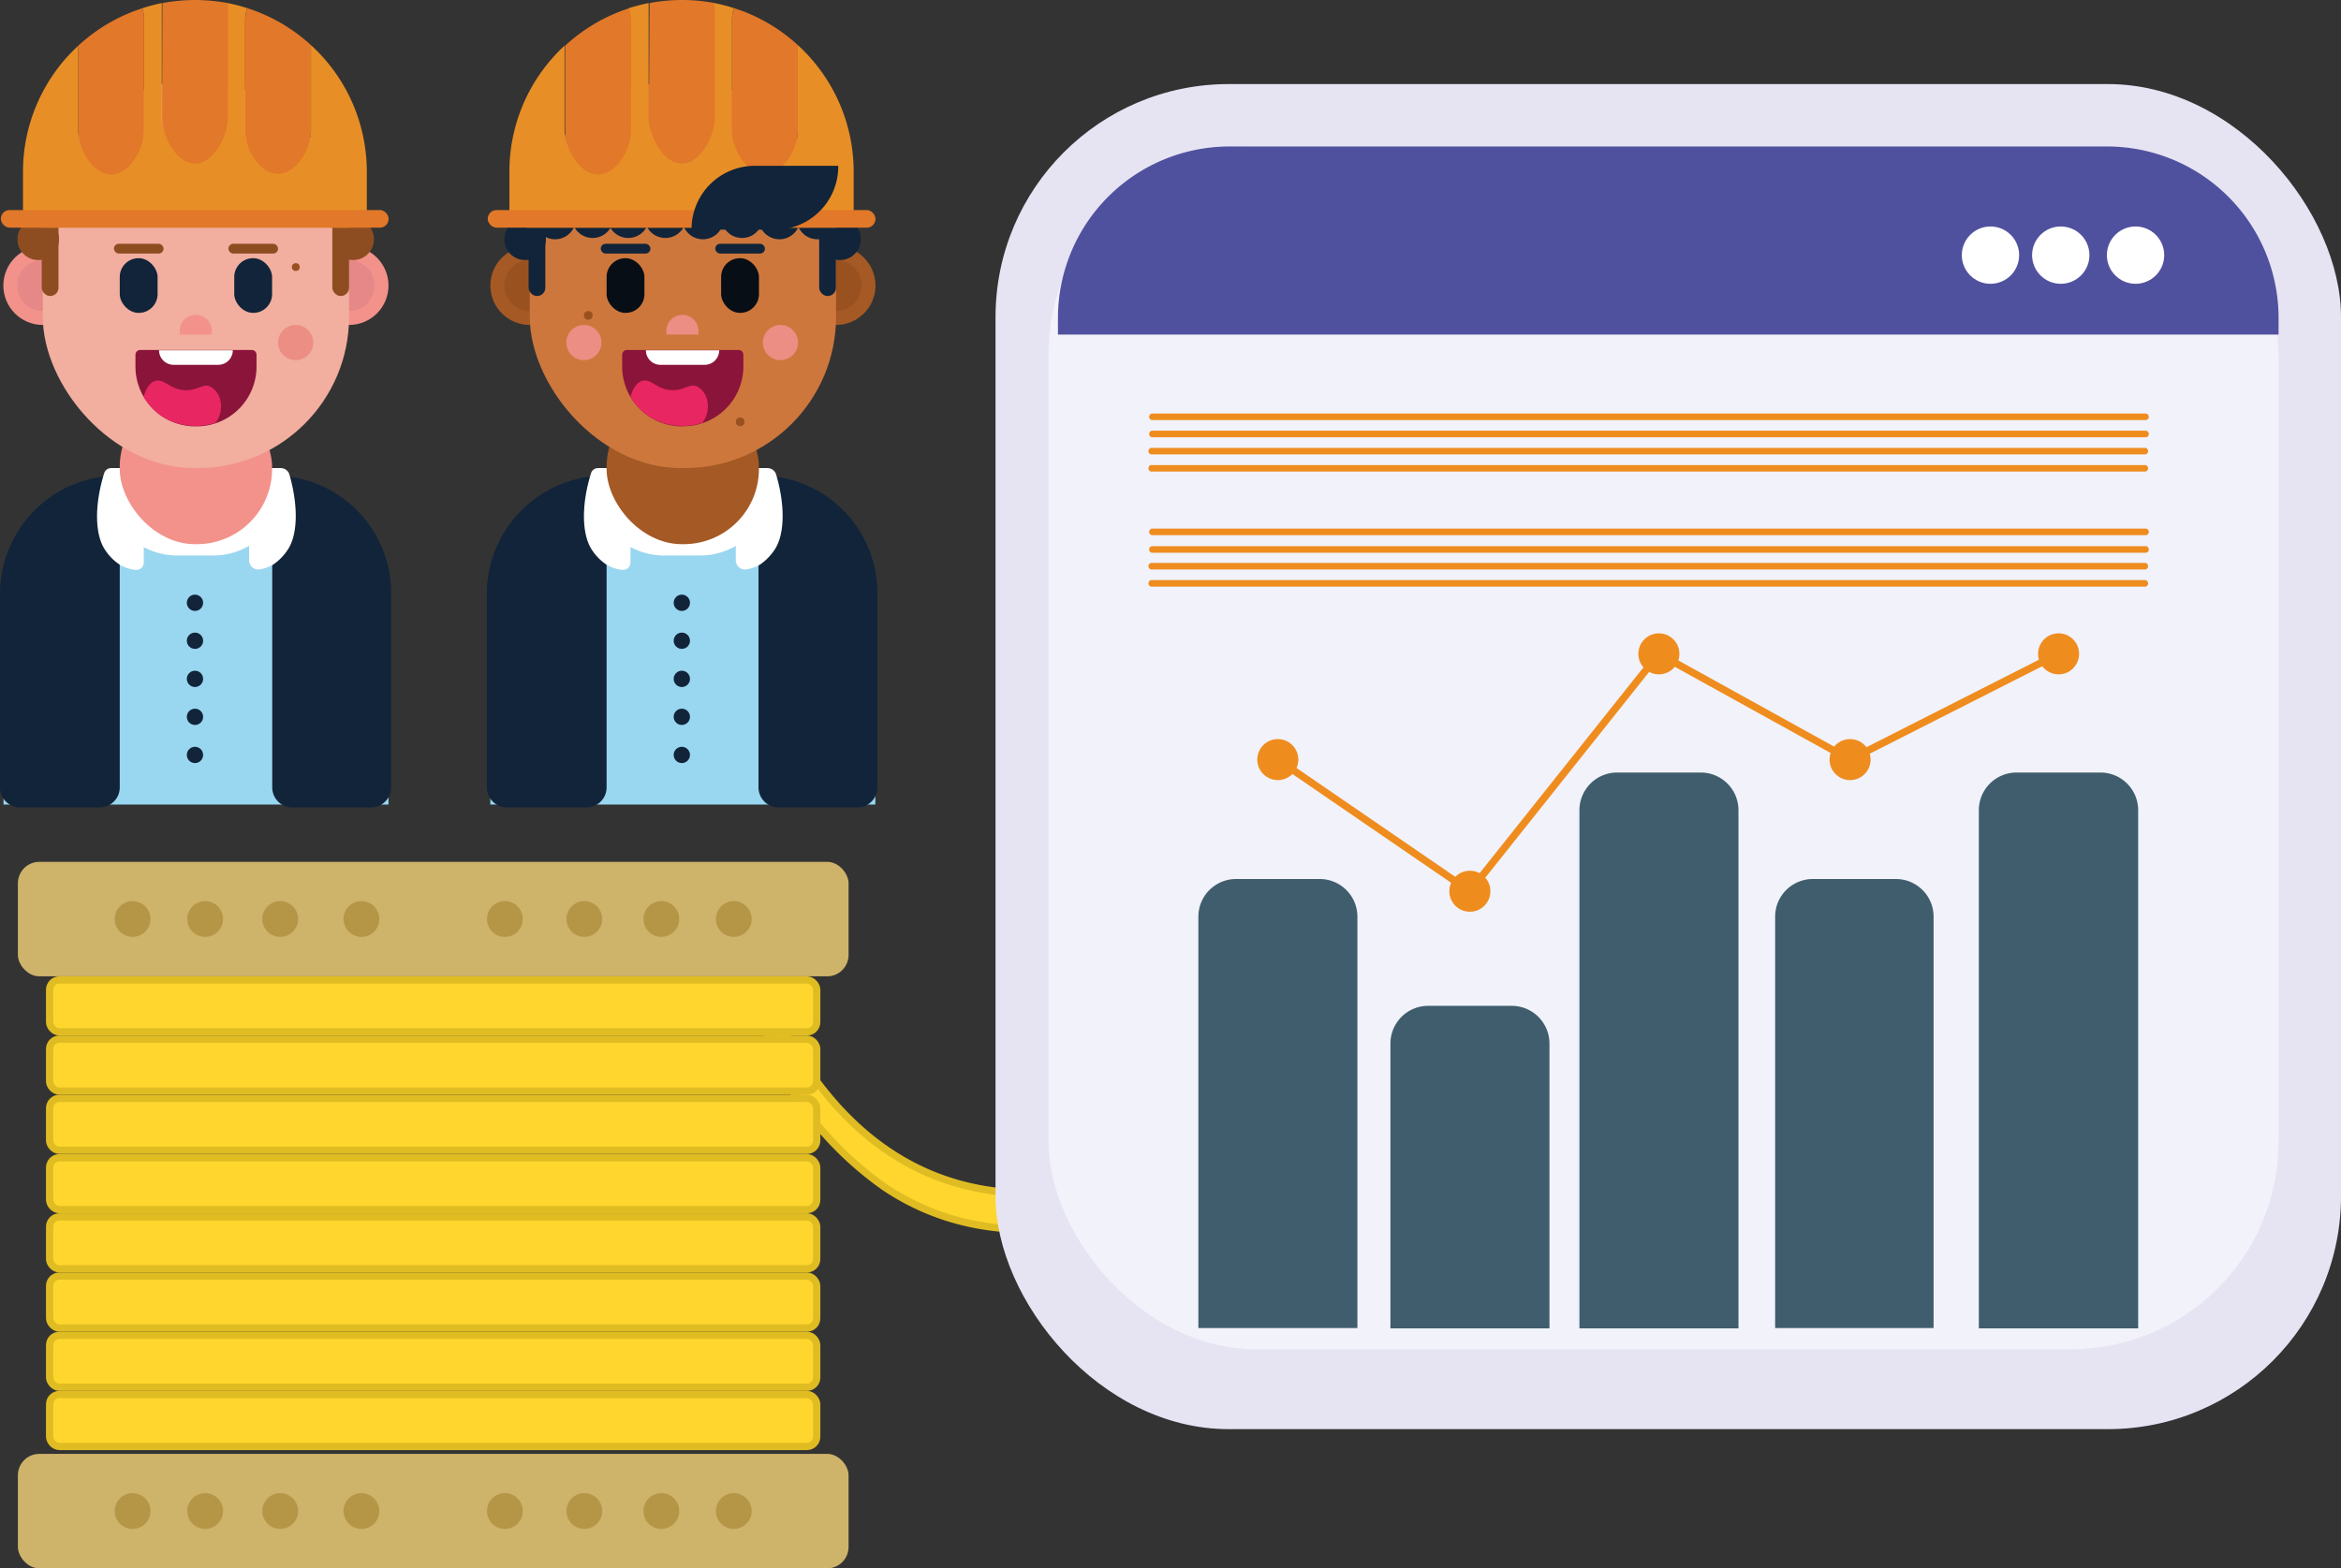 <svg xmlns="http://www.w3.org/2000/svg" viewBox="0 0 160.89 107.82"><rect x="0" y="0" width="160.89" height="107.82" fill="#333333" stroke="none"/><defs><style>.cls-1{fill:#edb722;stroke:#d8a421;stroke-width:0.15px;}.cls-1,.cls-2,.cls-26{stroke-miterlimit:10;}.cls-2{fill:#ffd62d;stroke:#e0bc23;}.cls-2,.cls-26{stroke-width:0.5px;}.cls-3{fill:#ceb36a;}.cls-4{fill:#b59647;}.cls-5{fill:#f2928b;}.cls-6{fill:#e58887;}.cls-7{fill:#99d6f0;}.cls-8{fill:#112439;}.cls-9{fill:#fff;}.cls-10{fill:#f2ae9f;}.cls-11{fill:#8b143a;}.cls-12{fill:#e72662;}.cls-13{fill:#8e4d21;}.cls-14{fill:#e78f26;}.cls-15{fill:#e27829;}.cls-16{fill:#a55924;}.cls-17{fill:#9a5120;}.cls-18{fill:#cd773d;}.cls-19{fill:#080e15;}.cls-20{fill:#ec8e83;}.cls-21{fill:#e6e4f3;}.cls-22{fill:#f1f2fa;}.cls-23{fill:#50519e;}.cls-24{fill:#405d6d;}.cls-25{fill:#ef8c1e;}.cls-26{fill:none;stroke:#ef8c1e;}</style></defs><title>Tipopruebas_1</title><g id="Capa_2" data-name="Capa 2"><g id="Capa_6" data-name="Capa 6"><rect class="cls-1" x="96.1" y="70.83" width="4.92" height="0.8" rx="0.18" transform="translate(220.07 76.14) rotate(146.46)"/><rect class="cls-1" x="95.55" y="69.99" width="4.92" height="0.8" rx="0.18" transform="translate(218.59 74.91) rotate(146.46)"/><rect class="cls-1" x="95.07" y="69.18" width="4.92" height="0.8" rx="0.18" transform="translate(217.27 73.69) rotate(146.46)"/><path class="cls-2" d="M60.84,81.64c14.79,9.86,35.09-8.81,35.88-8.94a.52.52,0,0,0,.4-.26,1.2,1.2,0,0,0,.17-.63v-1c0-.49-.26-.89-.57-.89C94.2,72.16,71.54,91.65,57.48,76a27.87,27.87,0,0,1-4.1-6.11.47.47,0,0,0-.4.26,1.2,1.2,0,0,0-.16.63,4.65,4.65,0,0,0,0,1,4.83,4.83,0,0,0,1.7,3.3A23.65,23.65,0,0,0,60.84,81.64Z"/><rect class="cls-2" x="3.41" y="67.36" width="52.72" height="3.57" rx="0.67" transform="translate(59.54 138.3) rotate(-180)"/><rect class="cls-2" x="3.41" y="71.44" width="52.72" height="3.57" rx="0.67" transform="translate(59.54 146.45) rotate(-180)"/><rect class="cls-2" x="3.41" y="75.51" width="52.72" height="3.57" rx="0.67" transform="translate(59.54 154.59) rotate(-180)"/><rect class="cls-2" x="3.41" y="79.58" width="52.72" height="3.57" rx="0.67" transform="translate(59.54 162.74) rotate(180)"/><rect class="cls-2" x="3.41" y="83.65" width="52.72" height="3.57" rx="0.67" transform="translate(59.54 170.88) rotate(-180)"/><rect class="cls-2" x="3.41" y="87.73" width="52.72" height="3.57" rx="0.67" transform="translate(59.54 179.03) rotate(180)"/><rect class="cls-2" x="3.41" y="91.8" width="52.72" height="3.57" rx="0.67" transform="translate(59.54 187.17) rotate(-180)"/><rect class="cls-2" x="3.41" y="95.87" width="52.72" height="3.57" rx="0.67" transform="translate(59.54 195.31) rotate(-180)"/><rect class="cls-3" x="1.22" y="59.24" width="57.09" height="7.87" rx="1.47" transform="translate(59.54 126.36) rotate(-180)"/><rect class="cls-3" x="1.22" y="99.94" width="57.09" height="7.87" rx="1.47" transform="translate(59.54 207.76) rotate(-180)"/><circle class="cls-4" cx="50.43" cy="63.18" r="1.23"/><circle class="cls-4" cx="45.45" cy="63.18" r="1.23"/><circle class="cls-4" cx="40.16" cy="63.18" r="1.23"/><circle class="cls-4" cx="34.7" cy="63.18" r="1.23"/><circle class="cls-4" cx="24.84" cy="63.18" r="1.23"/><circle class="cls-4" cx="19.26" cy="63.18" r="1.23"/><circle class="cls-4" cx="14.1" cy="63.18" r="1.23"/><circle class="cls-4" cx="9.11" cy="63.18" r="1.23"/><circle class="cls-4" cx="50.43" cy="103.88" r="1.23"/><circle class="cls-4" cx="45.45" cy="103.88" r="1.23"/><circle class="cls-4" cx="40.16" cy="103.88" r="1.23"/><circle class="cls-4" cx="34.7" cy="103.88" r="1.23"/><circle class="cls-4" cx="24.84" cy="103.88" r="1.23"/><circle class="cls-4" cx="19.26" cy="103.88" r="1.23"/><circle class="cls-4" cx="14.1" cy="103.88" r="1.23"/><circle class="cls-4" cx="9.11" cy="103.88" r="1.23"/><circle class="cls-5" cx="2.94" cy="19.63" r="2.71"/><circle class="cls-6" cx="2.94" cy="19.63" r="1.75"/><circle class="cls-5" cx="23.99" cy="19.63" r="2.71"/><path class="cls-7" d="M13.31,32.18h.33A13.07,13.07,0,0,1,26.7,45.25V55.31a0,0,0,0,1,0,0H.24a0,0,0,0,1,0,0V45.25A13.07,13.07,0,0,1,13.31,32.18Z"/><path class="cls-8" d="M8.13,32.7h.1a0,0,0,0,1,0,0V54.13a1.38,1.38,0,0,1-1.38,1.38H1.38A1.38,1.38,0,0,1,0,54.13V40.83A8.13,8.13,0,0,1,8.13,32.7Z"/><path class="cls-8" d="M20.09,32.7H25.5a1.38,1.38,0,0,1,1.38,1.38V55.51a0,0,0,0,1,0,0h-.1a8.07,8.07,0,0,1-8.07-8.07V34.08a1.38,1.38,0,0,1,1.38-1.38Z" transform="translate(45.59 88.21) rotate(-180)"/><path class="cls-9" d="M7.56,32.92H19.28a.29.29,0,0,1,.29.29v.06a4.92,4.92,0,0,1-4.92,4.92H12.19a4.92,4.92,0,0,1-4.92-4.92v-.06a.29.29,0,0,1,.29-.29Z"/><path class="cls-9" d="M19.75,37.83a3.63,3.63,0,0,1-1,1,2.78,2.78,0,0,1-.93.32.63.63,0,0,1-.7-.66V32.84a.64.64,0,0,1,.62-.66h1.57a.62.62,0,0,1,.58.44C20.53,34.85,20.45,36.84,19.75,37.83Z"/><path class="cls-9" d="M7.24,37.83a3.54,3.54,0,0,0,1,1,2.76,2.76,0,0,0,1.08.35.51.51,0,0,0,.56-.51V32.69a.51.51,0,0,0-.51-.51H7.64a.5.5,0,0,0-.48.35C6.46,34.79,6.53,36.82,7.24,37.83Z"/><circle class="cls-6" cx="23.99" cy="19.63" r="1.75"/><rect class="cls-5" x="8.23" y="26.94" width="10.47" height="10.47" rx="5.17"/><rect class="cls-10" x="2.94" y="5.56" width="21.05" height="26.62" rx="10.4"/><rect class="cls-8" x="8.23" y="17.75" width="2.6" height="3.76" rx="1.29"/><rect class="cls-8" x="16.1" y="17.75" width="2.6" height="3.76" rx="1.29"/><path class="cls-5" d="M13.46,21.65h0a1.09,1.09,0,0,1,1.09,1.09V23a0,0,0,0,1,0,0h-2.2a0,0,0,0,1,0,0v-.29A1.09,1.09,0,0,1,13.46,21.65Z"/><path class="cls-11" d="M13.42,24.08h.1a4.11,4.11,0,0,1,4.11,4.11V29a.33.33,0,0,1-.33.33H9.64A.33.33,0,0,1,9.31,29V28.2A4.11,4.11,0,0,1,13.42,24.08Z" transform="translate(26.94 53.39) rotate(180)"/><path class="cls-12" d="M12.65,26.82c-1-.07-1.37-.82-2-.63-.26.09-.56.34-.78,1.09a4.1,4.1,0,0,0,1.33,1.39,4.44,4.44,0,0,0,3.61.4,1.84,1.84,0,0,0,.35-1.47,1.47,1.47,0,0,0-.66-1C14,26.29,13.58,26.89,12.65,26.82Z"/><path class="cls-9" d="M11,24.08h5a0,0,0,0,1,0,0v0a1,1,0,0,1-1,1H11.93a1,1,0,0,1-1-1v0A0,0,0,0,1,11,24.08Z"/><circle class="cls-8" cx="13.4" cy="41.44" r="0.56"/><circle class="cls-8" cx="13.4" cy="44.05" r="0.56"/><circle class="cls-8" cx="13.4" cy="46.67" r="0.56"/><circle class="cls-8" cx="13.4" cy="49.28" r="0.56"/><circle class="cls-8" cx="13.4" cy="51.9" r="0.56"/><rect class="cls-13" x="2.87" y="14.2" width="1.15" height="6.15" rx="0.57"/><rect class="cls-13" x="22.84" y="14.2" width="1.15" height="6.15" rx="0.57"/><circle class="cls-13" cx="2.63" cy="16.45" r="1.43"/><circle class="cls-13" cx="24.27" cy="16.45" r="1.43"/><rect class="cls-13" x="7.83" y="16.76" width="3.41" height="0.67" rx="0.33"/><rect class="cls-13" x="15.7" y="16.76" width="3.41" height="0.67" rx="0.33"/><path class="cls-14" d="M21.37,3.1V9a2.26,2.26,0,0,1-4.52,0V1.3A2.26,2.26,0,0,1,17,.56,12.15,12.15,0,0,0,15.64.21c0,.07,0,.14,0,.21v7.7a2.26,2.26,0,0,1-4.52,0V.42a1.49,1.49,0,0,1,0-.21A12.88,12.88,0,0,0,9.77.57a2.2,2.2,0,0,1,.13.73V9A2.26,2.26,0,0,1,5.38,9V3.14a11.79,11.79,0,0,0-3.8,8.67v2.55a1.29,1.29,0,0,0,1.29,1.29H23.92a1.29,1.29,0,0,0,1.29-1.29V11.81A11.77,11.77,0,0,0,21.37,3.1Z"/><path class="cls-15" d="M16.85,9c0,1.25,1,2.95,2.26,2.95s2.26-1.7,2.26-2.95V3.1A11.81,11.81,0,0,0,17,.56a2.26,2.26,0,0,0-.14.74Z"/><path class="cls-15" d="M7.64,12C8.89,12,9.9,10.25,9.9,9V1.3A2.2,2.2,0,0,0,9.77.57,11.84,11.84,0,0,0,5.38,3.14V9C5.38,10.25,6.39,12,7.64,12Z"/><path class="cls-15" d="M11.14,8.12c0,1.25,1,3.13,2.26,3.13s2.26-1.88,2.26-3.13V.42c0-.07,0-.14,0-.21A12.78,12.78,0,0,0,13.4,0a12.61,12.61,0,0,0-2.24.21,1.49,1.49,0,0,0,0,.21Z"/><rect class="cls-15" x="0.06" y="14.44" width="26.65" height="1.21" rx="0.6"/><circle class="cls-16" cx="36.41" cy="19.63" r="2.71"/><circle class="cls-17" cx="36.41" cy="19.63" r="1.75"/><circle class="cls-16" cx="57.46" cy="19.63" r="2.71"/><path class="cls-7" d="M46.77,32.18h.33A13.07,13.07,0,0,1,60.16,45.25V55.31a0,0,0,0,1,0,0H33.7a0,0,0,0,1,0,0V45.25A13.07,13.07,0,0,1,46.77,32.18Z"/><path class="cls-8" d="M41.59,32.7h.1a0,0,0,0,1,0,0V54.13a1.38,1.38,0,0,1-1.38,1.38H34.84a1.38,1.38,0,0,1-1.38-1.38V40.83a8.13,8.13,0,0,1,8.13-8.13Z"/><path class="cls-8" d="M53.55,32.7H59a1.38,1.38,0,0,1,1.38,1.38V55.51a0,0,0,0,1,0,0h-.1a8.07,8.07,0,0,1-8.07-8.07V34.08A1.38,1.38,0,0,1,53.55,32.7Z" transform="translate(112.51 88.21) rotate(-180)"/><path class="cls-9" d="M41,32.92H52.74a.29.29,0,0,1,.29.29v.06a4.92,4.92,0,0,1-4.92,4.92H45.65a4.92,4.92,0,0,1-4.92-4.92v-.06A.29.29,0,0,1,41,32.92Z"/><path class="cls-9" d="M53.21,37.83a3.67,3.67,0,0,1-1,1,2.83,2.83,0,0,1-.94.32.63.63,0,0,1-.7-.66V32.84a.64.64,0,0,1,.62-.66h1.57a.62.62,0,0,1,.58.44C54,34.85,53.91,36.84,53.21,37.83Z"/><path class="cls-9" d="M40.7,37.83a3.5,3.5,0,0,0,1,1,2.76,2.76,0,0,0,1.08.35.51.51,0,0,0,.55-.51V32.69a.51.51,0,0,0-.51-.51H41.11a.5.5,0,0,0-.49.35C39.92,34.79,40,36.82,40.7,37.83Z"/><circle class="cls-17" cx="57.46" cy="19.63" r="1.75"/><rect class="cls-16" x="41.69" y="26.94" width="10.47" height="10.47" rx="5.17"/><rect class="cls-18" x="36.41" y="5.56" width="21.05" height="26.62" rx="10.4"/><rect class="cls-19" x="41.69" y="17.75" width="2.6" height="3.76" rx="1.29"/><rect class="cls-19" x="49.56" y="17.75" width="2.6" height="3.76" rx="1.29"/><path class="cls-20" d="M46.92,21.65h0A1.09,1.09,0,0,1,48,22.73V23a0,0,0,0,1,0,0h-2.2a0,0,0,0,1,0,0v-.29A1.09,1.09,0,0,1,46.92,21.65Z"/><path class="cls-11" d="M46.88,24.08H47A4.11,4.11,0,0,1,51.1,28.2V29a.33.33,0,0,1-.33.33H43.1a.33.33,0,0,1-.33-.33V28.2a4.11,4.11,0,0,1,4.11-4.11Z" transform="translate(93.86 53.39) rotate(180)"/><path class="cls-12" d="M46.11,26.82c-1-.07-1.37-.82-2-.63-.26.09-.56.34-.78,1.09a4.05,4.05,0,0,0,1.34,1.39,4.42,4.42,0,0,0,3.6.4,1.84,1.84,0,0,0,.35-1.47,1.45,1.45,0,0,0-.65-1C47.41,26.29,47,26.89,46.11,26.82Z"/><path class="cls-9" d="M44.43,24.08h5a0,0,0,0,1,0,0v0a1,1,0,0,1-1,1H45.39a1,1,0,0,1-1-1v0A0,0,0,0,1,44.43,24.08Z"/><circle class="cls-8" cx="46.86" cy="41.44" r="0.56"/><circle class="cls-8" cx="46.86" cy="44.05" r="0.56"/><circle class="cls-8" cx="46.86" cy="46.67" r="0.56"/><circle class="cls-8" cx="46.86" cy="49.28" r="0.56"/><circle class="cls-8" cx="46.86" cy="51.9" r="0.56"/><rect class="cls-8" x="36.33" y="14.2" width="1.15" height="6.15" rx="0.57"/><rect class="cls-8" x="56.3" y="14.2" width="1.15" height="6.15" rx="0.57"/><circle class="cls-8" cx="36.09" cy="16.45" r="1.43"/><circle class="cls-8" cx="38.15" cy="15.02" r="1.43"/><circle class="cls-8" cx="40.73" cy="14.93" r="1.43"/><circle class="cls-8" cx="43.18" cy="14.93" r="1.43"/><circle class="cls-8" cx="45.73" cy="14.93" r="1.43"/><circle class="cls-8" cx="48.31" cy="15.02" r="1.43"/><circle class="cls-8" cx="51" cy="14.93" r="1.43"/><circle class="cls-8" cx="53.57" cy="15.02" r="1.43"/><circle class="cls-8" cx="56.18" cy="15.02" r="1.43"/><circle class="cls-8" cx="57.73" cy="16.45" r="1.43"/><rect class="cls-8" x="41.29" y="16.76" width="3.41" height="0.67" rx="0.33"/><rect class="cls-8" x="49.16" y="16.76" width="3.41" height="0.67" rx="0.33"/><path class="cls-14" d="M54.83,3.1V9a2.26,2.26,0,0,1-4.52,0V1.3a2.26,2.26,0,0,1,.14-.74A12.15,12.15,0,0,0,49.1.21c0,.07,0,.14,0,.21v7.7a2.26,2.26,0,1,1-4.52,0V.42c0-.07,0-.14,0-.21a12.88,12.88,0,0,0-1.39.36,2.2,2.2,0,0,1,.13.73V9a2.26,2.26,0,0,1-4.52,0V3.14a11.78,11.78,0,0,0-3.79,8.67v2.55a1.28,1.28,0,0,0,1.28,1.29H57.38a1.29,1.29,0,0,0,1.29-1.29V11.81A11.77,11.77,0,0,0,54.83,3.1Z"/><path class="cls-15" d="M50.31,9c0,1.25,1,2.95,2.26,2.95s2.26-1.7,2.26-2.95V3.1A11.65,11.65,0,0,0,50.45.56a2.26,2.26,0,0,0-.14.74Z"/><path class="cls-15" d="M41.1,12c1.25,0,2.26-1.7,2.26-2.95V1.3a2.2,2.2,0,0,0-.13-.73,11.84,11.84,0,0,0-4.39,2.57V9C38.84,10.25,39.85,12,41.1,12Z"/><path class="cls-15" d="M44.6,8.12c0,1.25,1,3.13,2.26,3.13s2.26-1.88,2.26-3.13V.42c0-.07,0-.14,0-.21a12.05,12.05,0,0,0-4.48,0c0,.07,0,.14,0,.21Z"/><rect class="cls-15" x="33.52" y="14.44" width="26.65" height="1.21" rx="0.6"/><path class="cls-8" d="M51.86,11.4h5.75a0,0,0,0,1,0,0v.05a4.34,4.34,0,0,1-4.34,4.34H47.53a0,0,0,0,1,0,0v-.05A4.34,4.34,0,0,1,51.86,11.4Z"/><rect class="cls-21" x="68.42" y="5.78" width="92.47" height="92.47" rx="16.02"/><rect class="cls-22" x="72.06" y="10.07" width="84.54" height="82.69" rx="14.28"/><path class="cls-23" d="M84.5,10.07h60.31A11.79,11.79,0,0,1,156.6,21.86V23a0,0,0,0,1,0,0H72.71a0,0,0,0,1,0,0V21.86A11.79,11.79,0,0,1,84.5,10.07Z"/><path class="cls-24" d="M84.95,60.43H90.7A2.59,2.59,0,0,1,93.29,63v28.3a0,0,0,0,1,0,0H82.36a0,0,0,0,1,0,0V63A2.59,2.59,0,0,1,84.95,60.43Z"/><path class="cls-24" d="M124.55,60.43h5.75A2.59,2.59,0,0,1,132.89,63v28.3a0,0,0,0,1,0,0H122a0,0,0,0,1,0,0V63A2.59,2.59,0,0,1,124.55,60.43Z"/><path class="cls-24" d="M98.15,69.15h5.75a2.59,2.59,0,0,1,2.59,2.59V91.32a0,0,0,0,1,0,0H95.56a0,0,0,0,1,0,0V71.74A2.59,2.59,0,0,1,98.15,69.15Z"/><path class="cls-24" d="M111.14,53.11h5.75a2.59,2.59,0,0,1,2.59,2.59V91.32a0,0,0,0,1,0,0H108.55a0,0,0,0,1,0,0V55.7A2.59,2.59,0,0,1,111.14,53.11Z"/><path class="cls-24" d="M138.61,53.11h5.75a2.59,2.59,0,0,1,2.59,2.59V91.32a0,0,0,0,1,0,0H136a0,0,0,0,1,0,0V55.7A2.59,2.59,0,0,1,138.61,53.11Z"/><circle class="cls-9" cx="146.77" cy="17.54" r="1.97"/><circle class="cls-9" cx="141.63" cy="17.54" r="1.97"/><circle class="cls-9" cx="136.8" cy="17.54" r="1.97"/><circle class="cls-25" cx="101.02" cy="61.27" r="1.41"/><circle class="cls-25" cx="114.01" cy="44.95" r="1.41"/><circle class="cls-25" cx="141.48" cy="44.95" r="1.41"/><circle class="cls-25" cx="127.15" cy="52.22" r="1.41"/><circle class="cls-25" cx="87.82" cy="52.22" r="1.41"/><line class="cls-26" x1="87.82" y1="52.22" x2="101.02" y2="61.27"/><line class="cls-26" x1="114.01" y1="44.95" x2="127.15" y2="52.22"/><line class="cls-26" x1="101.02" y1="61.27" x2="114.01" y2="44.95"/><line class="cls-26" x1="127.15" y1="52.22" x2="141.48" y2="44.95"/><path class="cls-25" d="M79.16,36.79H147.5a.23.23,0,0,0,0-.45H79.16a.23.23,0,0,0,0,.45Z"/><path class="cls-25" d="M79.16,38H147.5a.23.23,0,0,0,0-.45H79.16a.23.23,0,0,0,0,.45Z"/><path class="cls-25" d="M79.11,39.15h68.34a.23.23,0,0,0,0-.45H79.11a.23.23,0,0,0,0,.45Z"/><path class="cls-25" d="M79.11,40.33h68.34a.23.23,0,0,0,0-.45H79.11a.23.23,0,0,0,0,.45Z"/><path class="cls-25" d="M79.16,28.88H147.5a.23.23,0,0,0,0-.45H79.16a.23.23,0,0,0,0,.45Z"/><path class="cls-25" d="M79.16,30.06H147.5a.23.23,0,0,0,0-.45H79.16a.23.23,0,0,0,0,.45Z"/><path class="cls-25" d="M79.11,31.24h68.34a.23.23,0,0,0,0-.45H79.11a.23.23,0,0,0,0,.45Z"/><path class="cls-25" d="M79.11,32.42h68.34a.23.23,0,0,0,0-.45H79.11a.23.23,0,0,0,0,.45Z"/><circle class="cls-17" cx="40.43" cy="21.68" r="0.3"/><circle class="cls-17" cx="50.87" cy="29" r="0.3"/><circle class="cls-20" cx="53.64" cy="23.55" r="1.21"/><circle class="cls-20" cx="40.13" cy="23.55" r="1.21"/><circle class="cls-20" cx="20.32" cy="23.55" r="1.21"/><circle class="cls-17" cx="20.33" cy="18.36" r="0.27"/></g></g></svg>